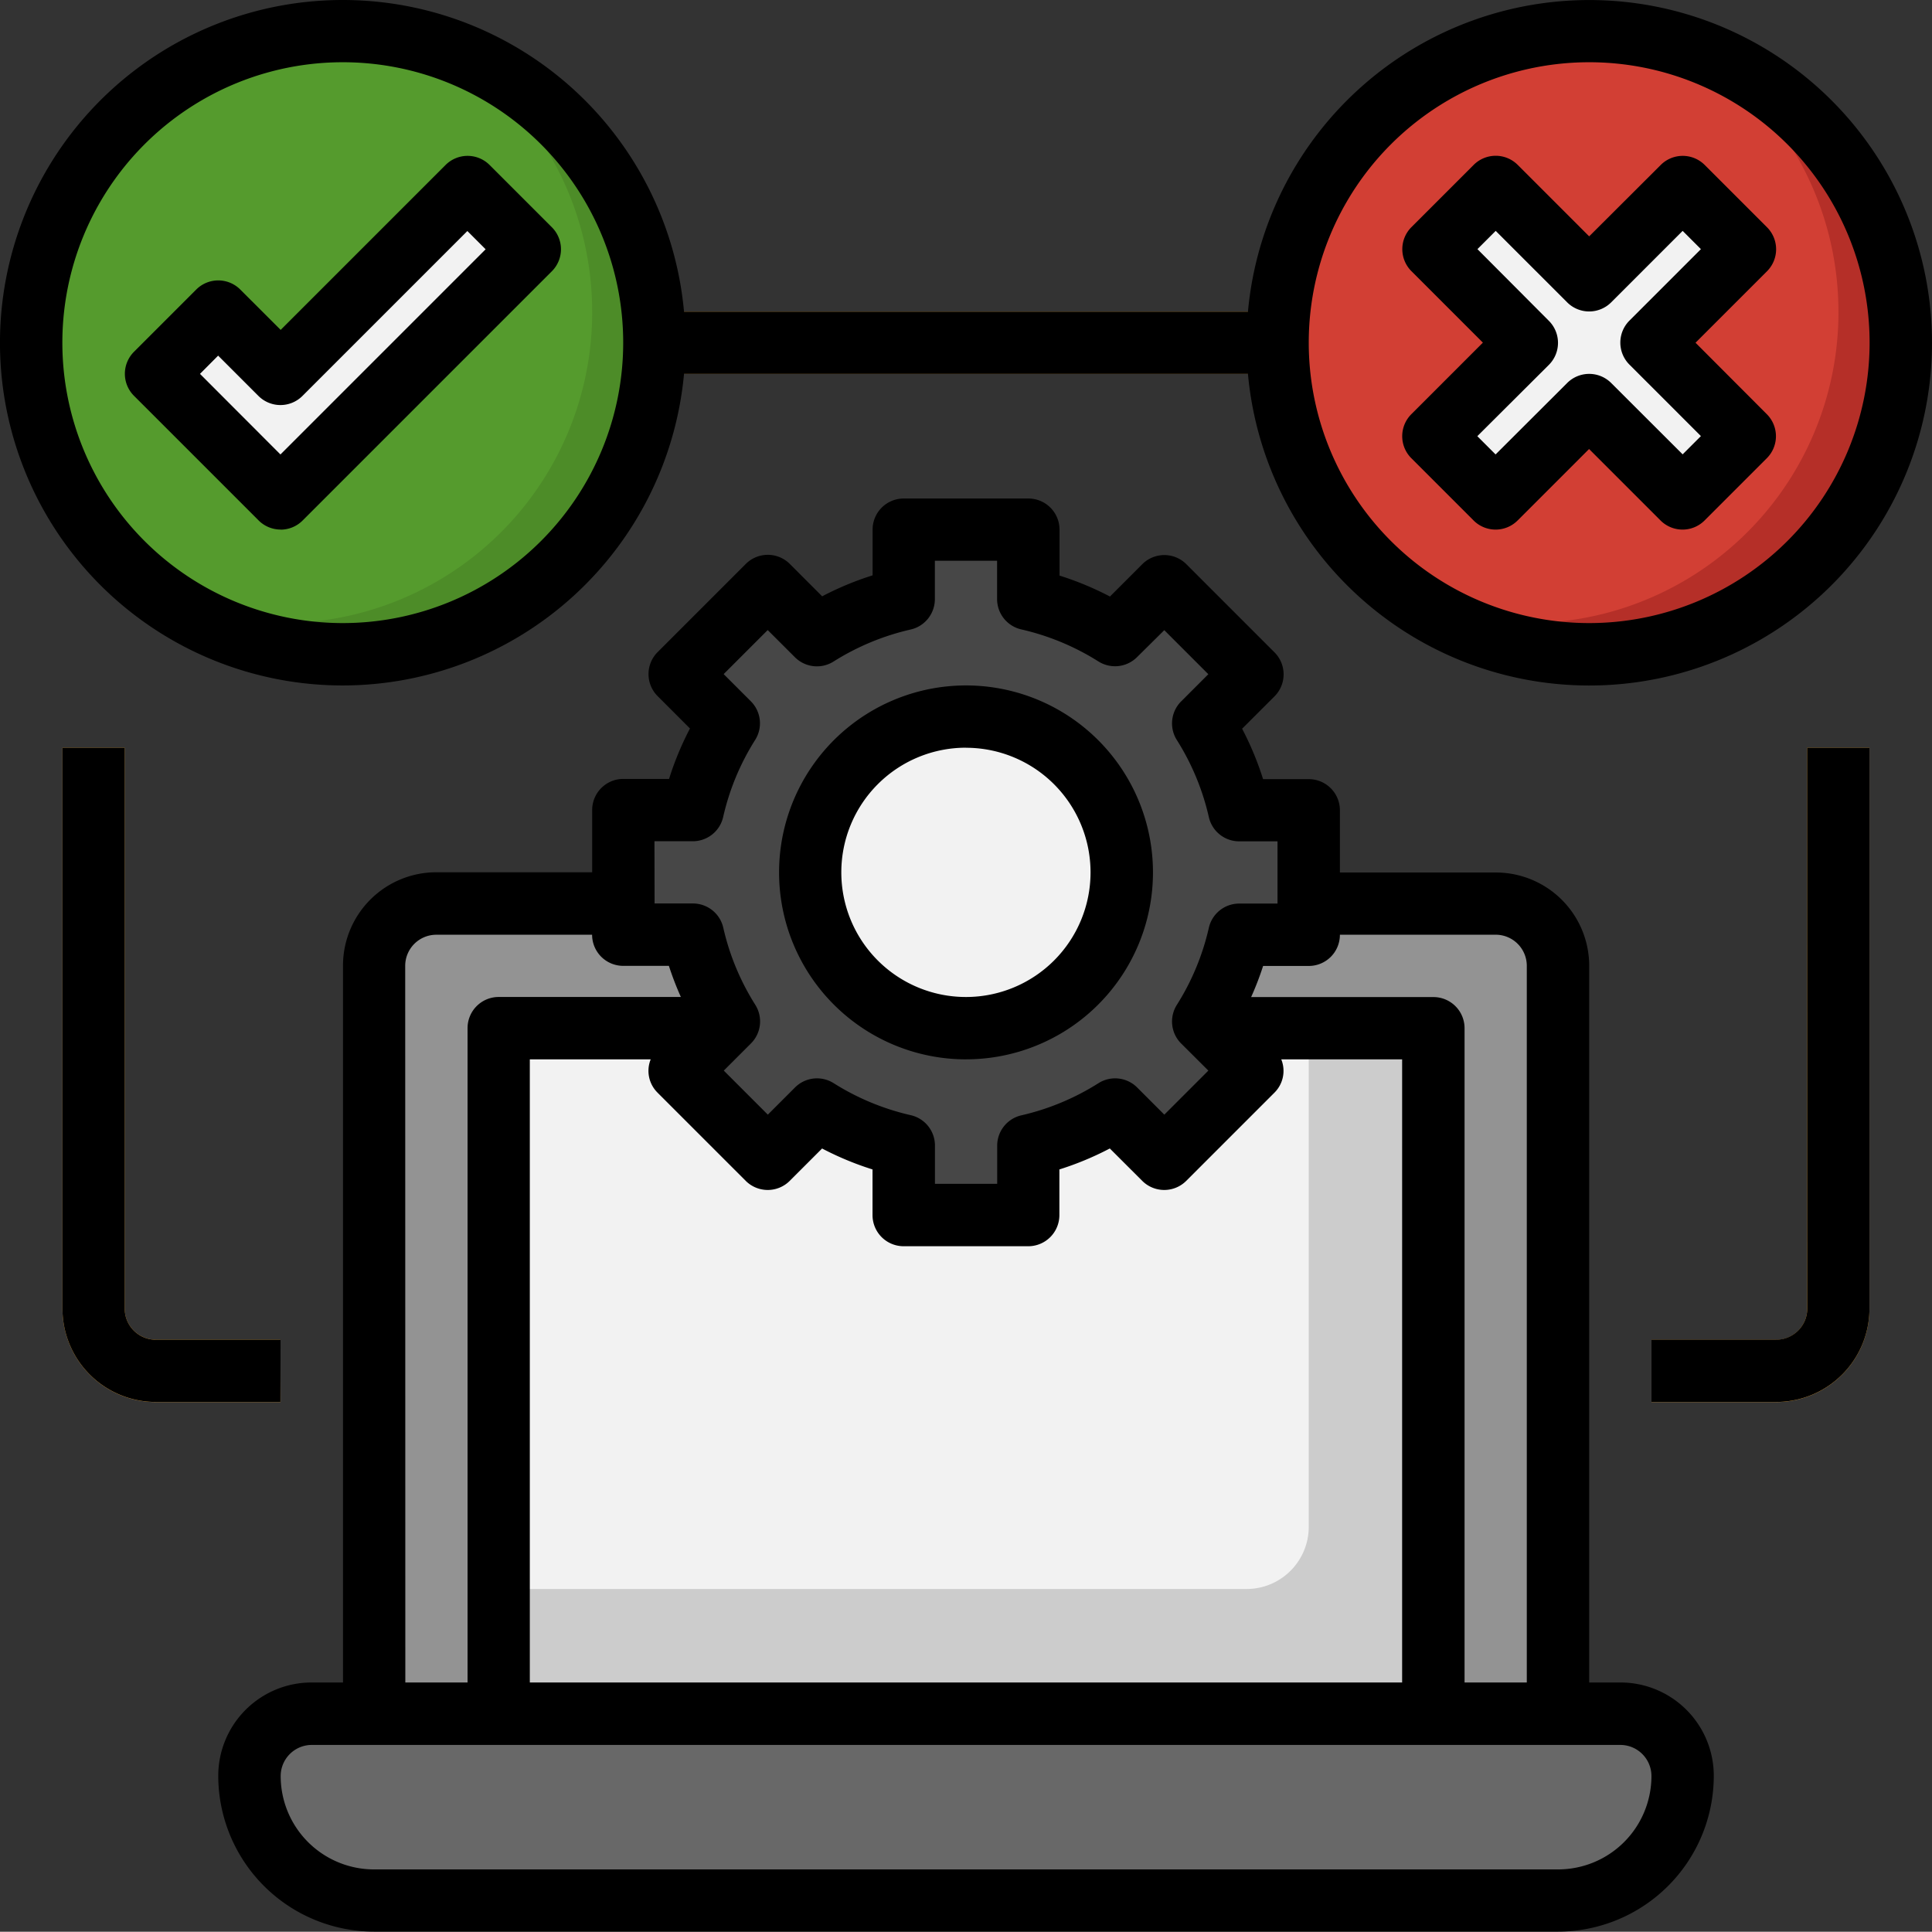 <svg xmlns="http://www.w3.org/2000/svg" width="80.712" height="80.701" viewBox="0 0 80.712 80.701">
  <rect x="0" y="0" width="80.712" height="80.701" fill="#333333" stroke="none"/>
  <g id="Grupo_1113872" data-name="Grupo 1113872" transform="translate(-0.995 -1)">
    <path id="Trazado_916840" data-name="Trazado 916840" d="M21,11H49.636v2.6H21Z" transform="translate(6.034 3.016)" fill="#f0ae42"/>
    <path id="Trazado_916841" data-name="Trazado 916841" d="M13,63.842V32.6A2.6,2.6,0,0,1,15.6,30H59.858a2.6,2.6,0,0,1,2.6,2.6V63.842Z" transform="translate(3.621 8.747)" fill="#939393"/>
    <path id="Trazado_916842" data-name="Trazado 916842" d="M17,34H56.049V62.636H17Z" transform="translate(4.828 9.954)" fill="#ccc"/>
    <path id="Trazado_916843" data-name="Trazado 916843" d="M50.842,54.826V34H17V57.429H48.239A2.6,2.6,0,0,0,50.842,54.826Z" transform="translate(4.828 9.954)" fill="#f2f2f2"/>
    <path id="Trazado_916844" data-name="Trazado 916844" d="M11.6,56H66.271a2.6,2.6,0,0,1,2.6,2.6,5.206,5.206,0,0,1-5.206,5.206H14.206A5.206,5.206,0,0,1,9,58.6,2.6,2.6,0,0,1,11.6,56Z" transform="translate(2.415 16.589)" fill="#686868"/>
    <path id="Trazado_916845" data-name="Trazado 916845" d="M49.636,34.921V29.715h-2.9a11.64,11.64,0,0,0-1.5-3.625l2.055-2.055L43.6,20.353l-2.055,2.055a11.64,11.64,0,0,0-3.625-1.5V18H32.715v2.9a11.64,11.64,0,0,0-3.625,1.5l-2.055-2.055-3.681,3.681,2.055,2.055a11.64,11.64,0,0,0-1.5,3.625H21v5.206h2.9a11.64,11.64,0,0,0,1.5,3.625L23.353,40.6l3.681,3.681,2.055-2.055a11.641,11.641,0,0,0,3.625,1.5v2.9h5.206v-2.9a11.641,11.641,0,0,0,3.625-1.5L43.6,44.282,47.282,40.6l-2.055-2.055a11.64,11.64,0,0,0,1.5-3.625Z" transform="translate(6.034 5.128)" fill="#474747"/>
    <circle id="Elipse_13918" data-name="Elipse 13918" cx="6.508" cy="6.508" r="6.508" transform="translate(34.844 30.937)" fill="#f2f2f2"/>
    <circle id="Elipse_13919" data-name="Elipse 13919" cx="13.016" cy="13.016" r="13.016" transform="translate(2.303 2.302)" fill="#4d8c28"/>
    <path id="Trazado_916846" data-name="Trazado 916846" d="M25.431,13.714a13,13,0,0,0-5.915-10.9,13,13,0,0,0-11.6,23.1,12.985,12.985,0,0,0,17.516-12.2Z" transform="translate(0.302 0.303)" fill="#559b2d"/>
    <circle id="Elipse_13920" data-name="Elipse 13920" cx="13.016" cy="13.016" r="13.016" transform="translate(54.368 2.302)" fill="#b52f28"/>
    <path id="Trazado_916847" data-name="Trazado 916847" d="M65.431,13.714a13,13,0,0,0-5.915-10.9,13,13,0,0,0-11.6,23.1,12.985,12.985,0,0,0,17.516-12.2Z" transform="translate(12.367 0.303)" fill="#d23f34"/>
    <path id="Trazado_916848" data-name="Trazado 916848" d="M6,14.81l5.206,5.206L21.619,9.6,19.016,7l-7.81,7.81-2.6-2.6Z" transform="translate(1.51 1.81)" fill="#f2f2f2"/>
    <path id="Trazado_916849" data-name="Trazado 916849" d="M60.016,9.6,57.413,7l-3.9,3.9L49.6,7,47,9.6l3.9,3.9-3.9,3.9,2.6,2.6,3.9-3.9,3.9,3.9,2.6-2.6-3.9-3.9Z" transform="translate(13.876 1.81)" fill="#f2f2f2"/>
    <path id="Trazado_916850" data-name="Trazado 916850" d="M12.111,52.334H6.9a3.9,3.9,0,0,1-3.9-3.9V25H5.6V48.429a1.3,1.3,0,0,0,1.3,1.3h5.206Z" transform="translate(0.605 7.239)" fill="#f0ae42"/>
    <path id="Trazado_916851" data-name="Trazado 916851" d="M59.206,52.334H54v-2.6h5.206a1.3,1.3,0,0,0,1.3-1.3V25h2.6V48.429A3.9,3.9,0,0,1,59.206,52.334Z" transform="translate(15.988 7.239)" fill="#f0ae42"/>
    <path id="Trazado_916852" data-name="Trazado 916852" d="M66.573,66.462h-1.3V36.524a3.9,3.9,0,0,0-3.9-3.9H54.858v-2.6a1.3,1.3,0,0,0-1.3-1.3H51.649a12.831,12.831,0,0,0-.876-2.107l1.352-1.351a1.3,1.3,0,0,0,0-1.84l-3.682-3.682a1.3,1.3,0,0,0-1.84,0l-1.351,1.351a12.831,12.831,0,0,0-2.107-.875V18.3a1.3,1.3,0,0,0-1.3-1.3H36.636a1.3,1.3,0,0,0-1.3,1.3V20.21a12.832,12.832,0,0,0-2.107.876l-1.351-1.352a1.3,1.3,0,0,0-1.84,0l-3.682,3.682a1.3,1.3,0,0,0,0,1.84l1.35,1.351a12.887,12.887,0,0,0-.873,2.107H24.921a1.3,1.3,0,0,0-1.3,1.3v2.6H17.111a3.9,3.9,0,0,0-3.9,3.9V66.462H11.9a3.9,3.9,0,0,0-3.9,3.9,6.516,6.516,0,0,0,6.508,6.508H63.97a6.516,6.516,0,0,0,6.508-6.508,3.9,3.9,0,0,0-3.9-3.9ZM54.858,35.223h6.508a1.3,1.3,0,0,1,1.3,1.3V66.462h-2.6V39.128a1.3,1.3,0,0,0-1.3-1.3H51.15a12.586,12.586,0,0,0,.5-1.3h1.908A1.3,1.3,0,0,0,54.858,35.223Zm-28.505,6.6,3.682,3.682a1.3,1.3,0,0,0,1.84,0l1.351-1.351a12.831,12.831,0,0,0,2.107.875v1.908a1.3,1.3,0,0,0,1.3,1.3h5.206a1.3,1.3,0,0,0,1.3-1.3V45.029a12.831,12.831,0,0,0,2.107-.876L46.6,45.505a1.3,1.3,0,0,0,1.84,0l3.682-3.682a1.282,1.282,0,0,0,.286-1.394h5.05V66.462H21.016V40.429h5.05a1.282,1.282,0,0,0,.288,1.394Zm-.13-10.505h1.6a1.3,1.3,0,0,0,1.27-1.013,10.3,10.3,0,0,1,1.337-3.22,1.3,1.3,0,0,0-.181-1.614l-1.135-1.135,1.84-1.84L32.09,23.63a1.3,1.3,0,0,0,1.615.18,10.36,10.36,0,0,1,3.219-1.337A1.3,1.3,0,0,0,37.937,21.2V19.6h2.6v1.6a1.3,1.3,0,0,0,1.013,1.269,10.36,10.36,0,0,1,3.219,1.337,1.3,1.3,0,0,0,1.615-.18L47.522,22.5l1.84,1.84-1.135,1.135a1.3,1.3,0,0,0-.181,1.614,10.306,10.306,0,0,1,1.337,3.22,1.3,1.3,0,0,0,1.269,1.013h1.6v2.6h-1.6a1.3,1.3,0,0,0-1.269,1.013,10.306,10.306,0,0,1-1.337,3.22,1.3,1.3,0,0,0,.181,1.614L49.363,40.9l-1.84,1.84-1.135-1.135a1.3,1.3,0,0,0-1.615-.18,10.36,10.36,0,0,1-3.219,1.343,1.3,1.3,0,0,0-1.013,1.263v1.6h-2.6v-1.6a1.3,1.3,0,0,0-1.013-1.269,10.36,10.36,0,0,1-3.219-1.337,1.3,1.3,0,0,0-1.615.18l-1.135,1.135-1.84-1.84,1.135-1.135a1.3,1.3,0,0,0,.181-1.614,10.3,10.3,0,0,1-1.337-3.22,1.3,1.3,0,0,0-1.27-1.013h-1.6ZM15.81,36.524a1.3,1.3,0,0,1,1.3-1.3h6.508a1.3,1.3,0,0,0,1.3,1.3h1.908a12.888,12.888,0,0,0,.5,1.3H19.715a1.3,1.3,0,0,0-1.3,1.3V66.462h-2.6ZM63.97,74.271H14.508a3.9,3.9,0,0,1-3.9-3.9,1.3,1.3,0,0,1,1.3-1.3H66.573a1.3,1.3,0,0,1,1.3,1.3A3.9,3.9,0,0,1,63.97,74.271Z" transform="translate(2.113 4.826)"/>
    <path id="Trazado_916853" data-name="Trazado 916853" d="M33.81,38.619A7.81,7.81,0,1,0,26,30.81a7.81,7.81,0,0,0,7.81,7.81Zm0-13.016A5.206,5.206,0,1,1,28.6,30.81,5.206,5.206,0,0,1,33.81,25.6Z" transform="translate(7.542 6.636)"/>
    <path id="Trazado_916854" data-name="Trazado 916854" d="M15.319,29.636A14.331,14.331,0,0,0,29.571,16.62H53.13a14.318,14.318,0,1,0,0-2.6H29.571A14.318,14.318,0,1,0,15.319,29.636ZM67.384,3.6A11.715,11.715,0,1,1,55.67,15.318,11.715,11.715,0,0,1,67.384,3.6Zm-52.065,0A11.715,11.715,0,1,1,3.6,15.318,11.715,11.715,0,0,1,15.319,3.6Z" transform="translate(0 0)"/>
    <path id="Trazado_916855" data-name="Trazado 916855" d="M11.508,21.619a1.3,1.3,0,0,0,.92-.381L22.841,10.825a1.3,1.3,0,0,0,0-1.84l-2.6-2.6a1.3,1.3,0,0,0-1.84,0l-6.889,6.889L9.825,11.588a1.3,1.3,0,0,0-1.84,0l-2.6,2.6a1.3,1.3,0,0,0,0,1.84l5.206,5.206a1.3,1.3,0,0,0,.92.381ZM8.9,14.349l1.683,1.683a1.3,1.3,0,0,0,1.84,0l6.889-6.889.763.763-8.572,8.572L8.142,15.111Z" transform="translate(1.208 1.508)"/>
    <path id="Trazado_916856" data-name="Trazado 916856" d="M46.381,18.635l2.6,2.6a1.3,1.3,0,0,0,1.84,0l2.985-2.985,2.985,2.985a1.3,1.3,0,0,0,1.84,0l2.6-2.6a1.3,1.3,0,0,0,0-1.84L58.253,13.81l2.985-2.985a1.3,1.3,0,0,0,0-1.84l-2.6-2.6a1.3,1.3,0,0,0-1.84,0L53.81,9.366,50.825,6.381a1.3,1.3,0,0,0-1.84,0l-2.6,2.6a1.3,1.3,0,0,0,0,1.84l2.985,2.985-2.985,2.985A1.3,1.3,0,0,0,46.381,18.635Zm5.745-3.9a1.3,1.3,0,0,0,0-1.84L49.142,9.9l.763-.763,2.985,2.985a1.3,1.3,0,0,0,1.84,0l2.985-2.985.763.763-2.985,2.985a1.3,1.3,0,0,0,0,1.84l2.985,2.985-.763.763L54.73,15.493a1.3,1.3,0,0,0-1.84,0L49.9,18.477l-.763-.763Z" transform="translate(13.575 1.508)"/>
    <path id="Trazado_916857" data-name="Trazado 916857" d="M12.111,49.731H6.9a1.3,1.3,0,0,1-1.3-1.3V25H3V48.429a3.9,3.9,0,0,0,3.9,3.9h5.206Z" transform="translate(0.605 7.239)"/>
    <path id="Trazado_916858" data-name="Trazado 916858" d="M60.508,48.429a1.3,1.3,0,0,1-1.3,1.3H54v2.6h5.206a3.9,3.9,0,0,0,3.9-3.9V25h-2.6Z" transform="translate(15.988 7.239)"/>
  </g>
</svg>
